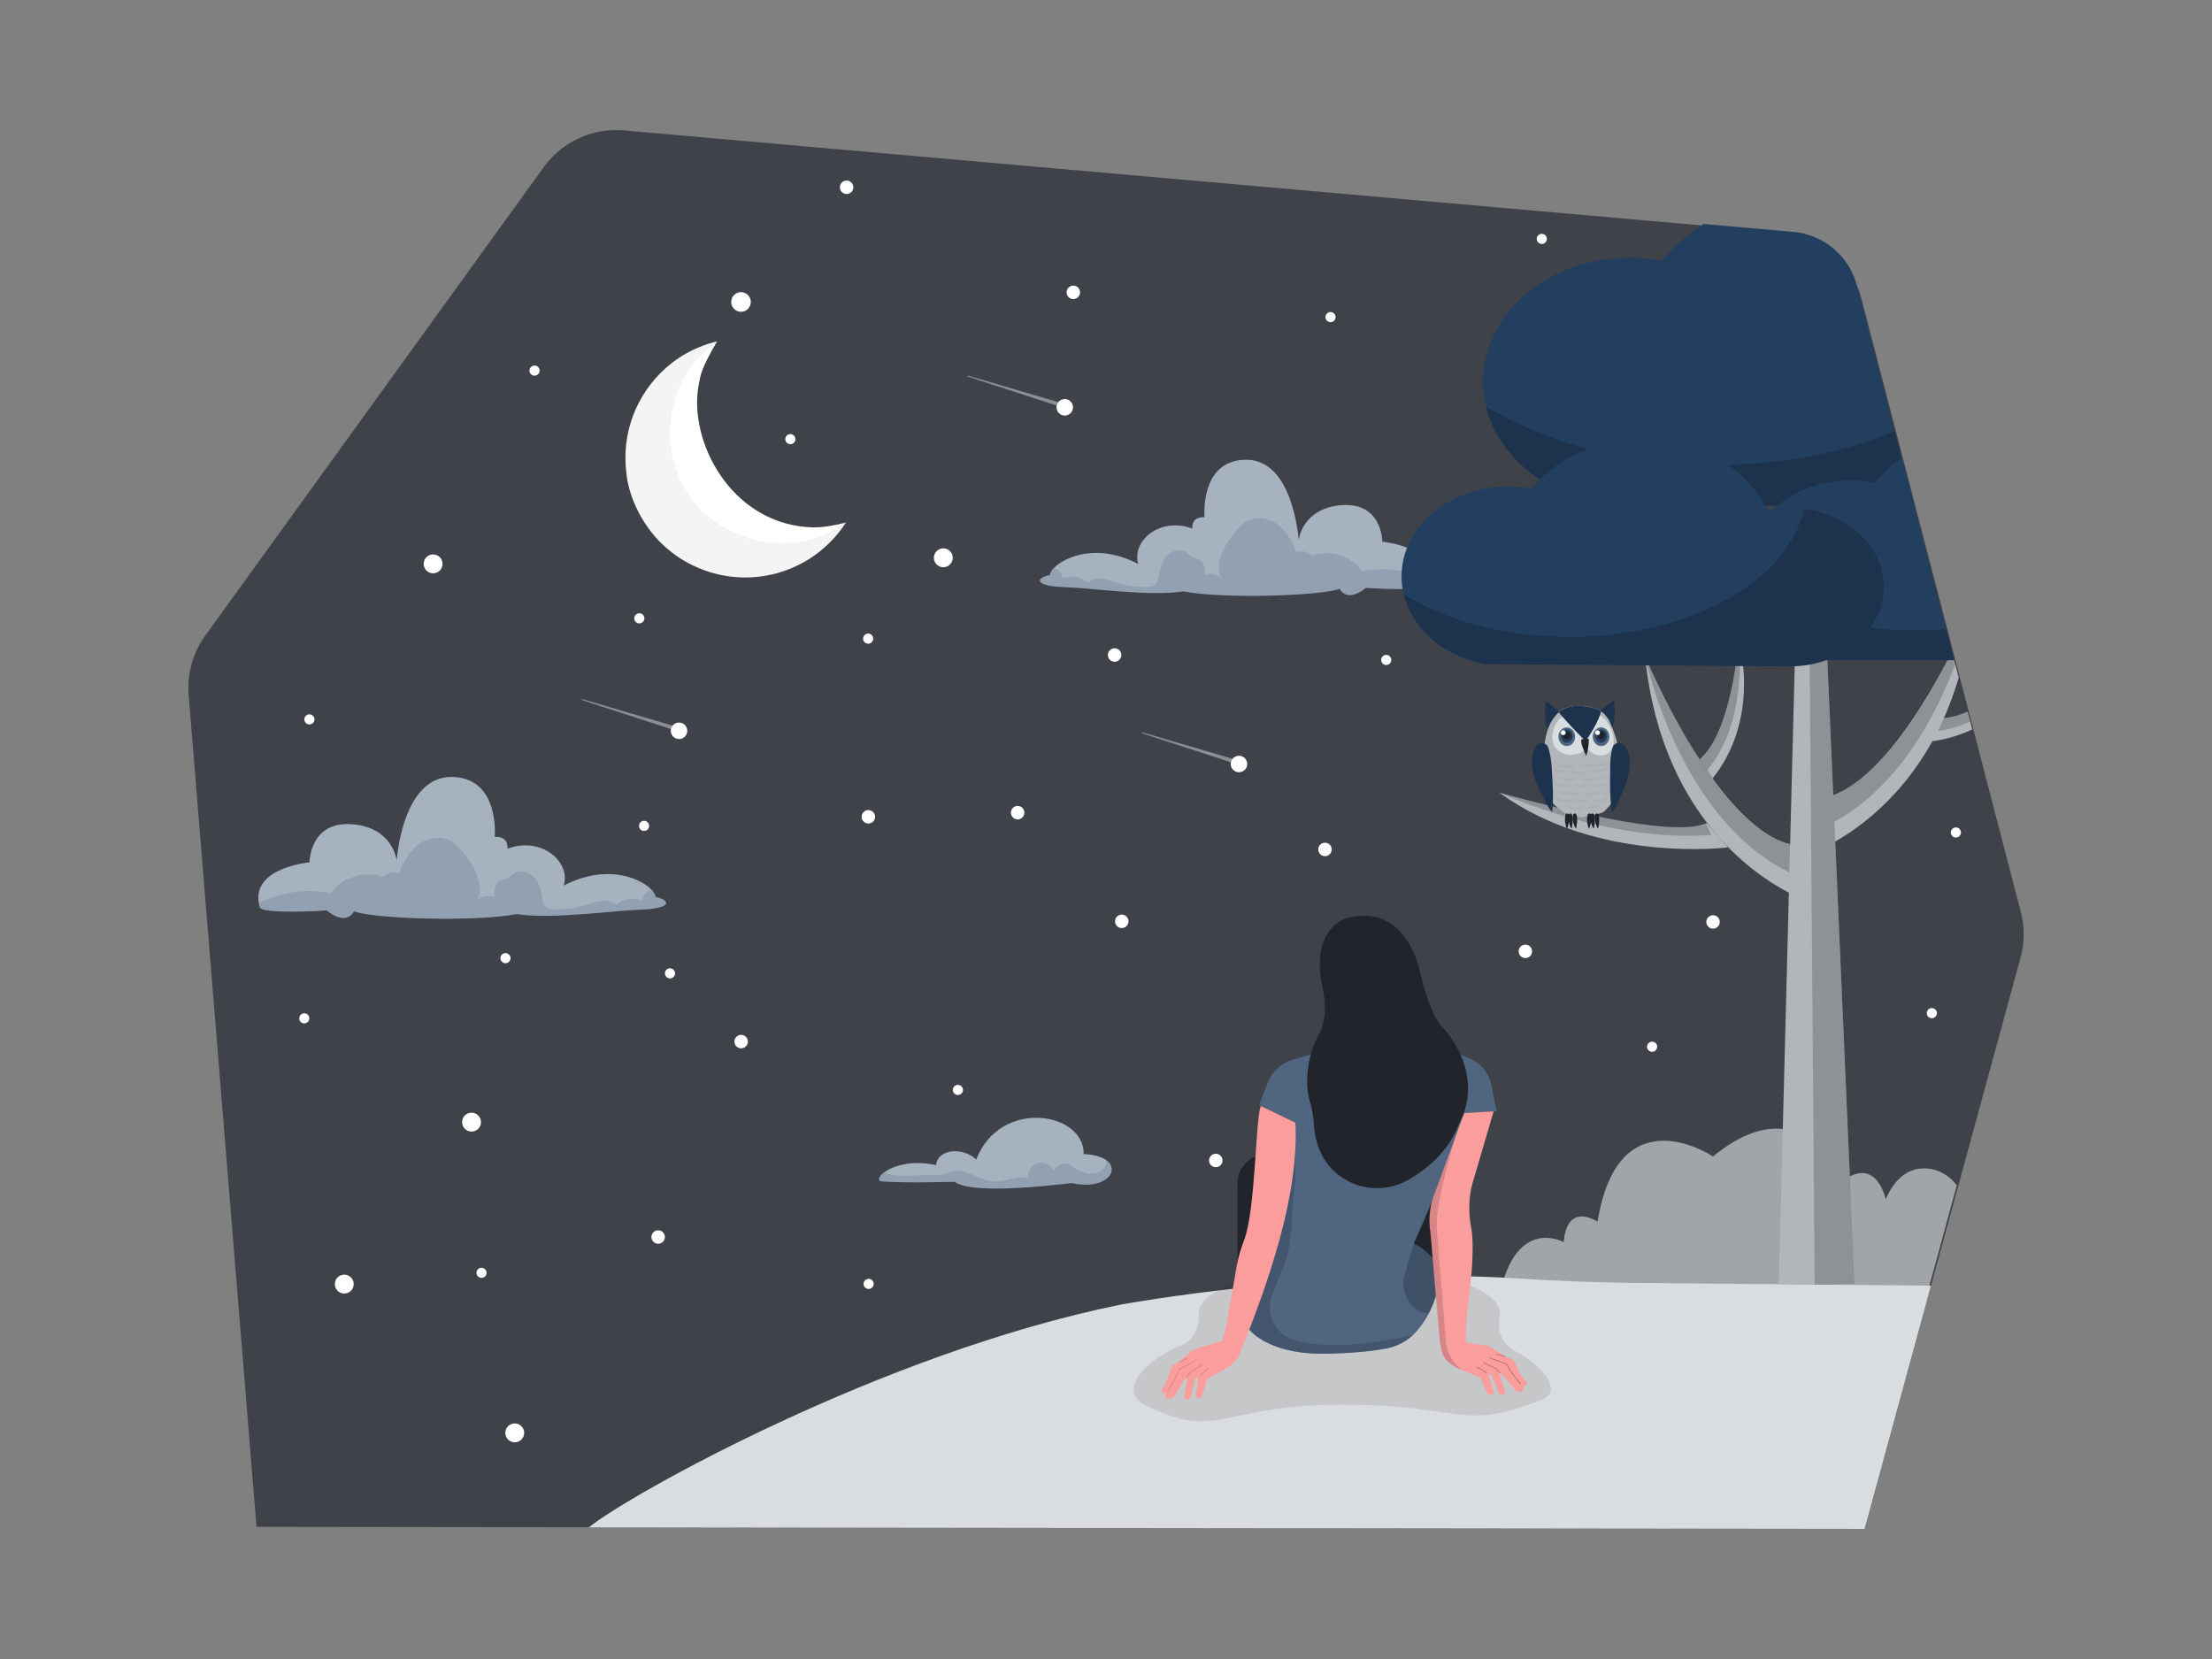 <svg width="1600" height="1200" viewBox="0 0 1600 1200" fill="none" xmlns="http://www.w3.org/2000/svg">
<rect x="0" y="0" width="1600" height="1200" fill="#808080" stroke="none"/>
<svg class="gridItem__media" version="1.1" id="Layer_1" xmlns="http://www.w3.org/2000/svg" xmlns:xlink="http://www.w3.org/1999/xlink" x="0px" y="0px" width="1600" height="1200" viewBox="0 0 1600 1200" style="enable-background:new 0 0 1600 1200;" xml:space="preserve" fill="none">      
<path d="M185.55 1104.41L136.47 502.8C135.219 487.479 139.474 472.214 148.47 459.75L393.37 120.83C399.915 111.769 408.702 104.563 418.869 99.919C429.037 95.276 440.236 93.353 451.37 94.34L1289.71 168.25C1302.98 169.421 1315.56 174.668 1325.73 183.273C1335.9 191.877 1343.16 203.417 1346.51 216.31L1461.69 659.63C1464.52 670.528 1464.45 681.978 1461.48 692.84L1348.77 1105.91L185.55 1104.41Z" fill="#3F4249"/>
<path d="M1403.22 847.56C1403.22 847.56 1377.86 834.85 1364 867.56C1364 867.56 1357.73 836.76 1333.84 853.46C1333.84 853.46 1304.45 782.84 1239.06 836.53C1239.06 836.53 1170.7 790.42 1155.56 883.73C1155.56 883.73 1133.63 868.67 1131.06 898.49C1131.06 898.49 1097.06 879.49 1085 935.49L1395.23 931.29L1415.38 857.42C1412.21 853.171 1408.03 849.782 1403.22 847.56V847.56Z" fill="#B2B6BB"/>
<path opacity="0.1" d="M1403.22 847.56C1403.22 847.56 1377.86 834.85 1364 867.56C1364 867.56 1357.73 836.76 1333.84 853.46C1333.84 853.46 1304.45 782.84 1239.06 836.53C1239.06 836.53 1170.7 790.42 1155.56 883.73C1155.56 883.73 1133.63 868.67 1131.06 898.49C1131.06 898.49 1097.06 879.49 1085 935.49L1395.23 931.29L1415.38 857.42C1412.21 853.171 1408.03 849.782 1403.22 847.56V847.56Z" fill="black"/>
<path d="M781.11 212.58C781.728 209.962 780.107 207.339 777.489 206.721C774.871 206.103 772.248 207.725 771.63 210.342C771.013 212.96 772.634 215.583 775.251 216.201C777.869 216.819 780.492 215.197 781.11 212.58Z" fill="white"/>
<path d="M617.122 136.587C617.74 133.97 616.118 131.347 613.501 130.729C610.883 130.111 608.26 131.732 607.642 134.35C607.024 136.968 608.646 139.591 611.263 140.209C613.881 140.826 616.504 139.205 617.122 136.587Z" fill="white"/>
<path d="M688.969 405.03C689.836 401.358 687.562 397.68 683.891 396.813C680.219 395.947 676.541 398.221 675.674 401.892C674.808 405.563 677.082 409.241 680.753 410.108C684.424 410.974 688.103 408.701 688.969 405.03Z" fill="white"/>
<path d="M378.983 1038.01C379.849 1034.33 377.576 1030.66 373.904 1029.79C370.233 1028.92 366.555 1031.2 365.688 1034.87C364.822 1038.54 367.095 1042.22 370.766 1043.08C374.438 1043.95 378.116 1041.68 378.983 1038.01Z" fill="white"/>
<path d="M255.67 930.375C256.537 926.704 254.263 923.025 250.592 922.159C246.921 921.292 243.242 923.566 242.376 927.237C241.509 930.909 243.783 934.587 247.454 935.454C251.125 936.32 254.804 934.046 255.67 930.375Z" fill="white"/>
<path d="M319.926 409.422C320.793 405.751 318.519 402.072 314.848 401.206C311.176 400.339 307.498 402.613 306.631 406.284C305.765 409.955 308.039 413.634 311.71 414.501C315.381 415.367 319.06 413.093 319.926 409.422Z" fill="white"/>
<path d="M347.733 813.235C348.599 809.563 346.326 805.885 342.654 805.018C338.983 804.152 335.305 806.426 334.438 810.097C333.572 813.768 335.845 817.447 339.517 818.313C343.188 819.18 346.866 816.906 347.733 813.235Z" fill="white"/>
<path d="M223.653 737.438C224.117 735.47 222.898 733.499 220.931 733.035C218.964 732.571 216.993 733.789 216.528 735.756C216.064 737.724 217.282 739.695 219.25 740.159C221.217 740.623 223.188 739.405 223.653 737.438Z" fill="white"/>
<path d="M466.002 448.106C466.466 446.138 465.248 444.167 463.281 443.703C461.313 443.238 459.342 444.457 458.878 446.424C458.414 448.392 459.632 450.363 461.599 450.827C463.567 451.291 465.538 450.073 466.002 448.106Z" fill="white"/>
<path d="M575.254 318.479C575.718 316.511 574.5 314.54 572.533 314.076C570.565 313.612 568.594 314.83 568.13 316.797C567.665 318.765 568.884 320.736 570.851 321.2C572.819 321.664 574.79 320.446 575.254 318.479Z" fill="white"/>
<path d="M390.213 268.914C390.677 266.947 389.459 264.976 387.492 264.511C385.524 264.047 383.553 265.265 383.089 267.233C382.624 269.2 383.843 271.171 385.81 271.636C387.777 272.1 389.749 270.882 390.213 268.914Z" fill="white"/>
<path d="M965.973 230.199C966.437 228.232 965.219 226.261 963.251 225.797C961.284 225.332 959.313 226.551 958.849 228.518C958.384 230.485 959.603 232.456 961.57 232.921C963.537 233.385 965.508 232.167 965.973 230.199Z" fill="white"/>
<path d="M227.369 521.205C227.834 519.238 226.615 517.267 224.648 516.802C222.681 516.338 220.709 517.556 220.245 519.524C219.781 521.491 220.999 523.462 222.966 523.927C224.934 524.391 226.905 523.173 227.369 521.205Z" fill="white"/>
<path d="M488.18 704.897C488.644 702.929 487.426 700.958 485.458 700.494C483.491 700.03 481.52 701.248 481.056 703.215C480.591 705.183 481.81 707.154 483.777 707.618C485.744 708.082 487.716 706.864 488.18 704.897Z" fill="white"/>
<path d="M369.19 693.899C369.654 691.931 368.436 689.96 366.468 689.496C364.501 689.031 362.53 690.25 362.065 692.217C361.601 694.184 362.819 696.156 364.787 696.62C366.754 697.084 368.725 695.866 369.19 693.899Z" fill="white"/>
<path d="M1118.79 173.643C1119.26 171.675 1118.04 169.704 1116.07 169.24C1114.1 168.776 1112.13 169.994 1111.67 171.961C1111.2 173.929 1112.42 175.9 1114.39 176.364C1116.36 176.829 1118.33 175.61 1118.79 173.643Z" fill="white"/>
<path d="M1400.92 733.67C1401.39 731.703 1400.17 729.732 1398.2 729.267C1396.23 728.803 1394.26 730.021 1393.8 731.989C1393.33 733.956 1394.55 735.927 1396.52 736.392C1398.49 736.856 1400.46 735.637 1400.92 733.67Z" fill="white"/>
<path d="M1418.31 603.006C1418.78 601.039 1417.56 599.068 1415.59 598.603C1413.63 598.139 1411.65 599.357 1411.19 601.325C1410.73 603.292 1411.94 605.263 1413.91 605.727C1415.88 606.192 1417.85 604.973 1418.31 603.006Z" fill="white"/>
<path d="M542.895 220.053C543.795 216.237 541.432 212.413 537.615 211.512C533.799 210.611 529.975 212.975 529.074 216.791C528.174 220.607 530.537 224.431 534.354 225.332C538.17 226.233 541.994 223.869 542.895 220.053Z" fill="white"/>
<path d="M1006.27 478.196C1006.73 476.228 1005.51 474.257 1003.55 473.793C1001.58 473.328 999.608 474.547 999.143 476.514C998.679 478.481 999.898 480.453 1001.86 480.917C1003.83 481.381 1005.8 480.163 1006.27 478.196Z" fill="white"/>
<path d="M1198.58 757.967C1199.05 756 1197.83 754.029 1195.86 753.564C1193.89 753.1 1191.92 754.318 1191.46 756.285C1190.99 758.253 1192.21 760.224 1194.18 760.688C1196.15 761.153 1198.12 759.934 1198.58 757.967Z" fill="white"/>
<path d="M631.512 462.795C631.976 460.828 630.758 458.857 628.79 458.392C626.823 457.928 624.852 459.146 624.388 461.114C623.923 463.081 625.142 465.052 627.109 465.517C629.076 465.981 631.048 464.762 631.512 462.795Z" fill="white"/>
<path d="M631.858 929.52C632.322 927.552 631.103 925.581 629.136 925.117C627.169 924.653 625.198 925.871 624.733 927.838C624.269 929.806 625.487 931.777 627.455 932.241C629.422 932.705 631.393 931.487 631.858 929.52Z" fill="white"/>
<path d="M351.863 921.514C352.328 919.547 351.109 917.575 349.142 917.111C347.175 916.647 345.204 917.865 344.739 919.832C344.275 921.8 345.493 923.771 347.461 924.235C349.428 924.7 351.399 923.481 351.863 921.514Z" fill="white"/>
<path d="M696.43 789.215C696.894 787.248 695.676 785.276 693.708 784.812C691.741 784.348 689.77 785.566 689.306 787.534C688.841 789.501 690.06 791.472 692.027 791.936C693.994 792.401 695.966 791.182 696.43 789.215Z" fill="white"/>
<path d="M469.434 598.221C469.898 596.254 468.68 594.282 466.712 593.818C464.745 593.354 462.774 594.572 462.309 596.539C461.845 598.507 463.064 600.478 465.031 600.942C466.998 601.407 468.969 600.188 469.434 598.221Z" fill="white"/>
<path d="M810.962 474.912C811.579 472.294 809.958 469.671 807.34 469.053C804.723 468.435 802.1 470.057 801.482 472.674C800.864 475.292 802.485 477.915 805.103 478.533C807.721 479.151 810.344 477.529 810.962 474.912Z" fill="white"/>
<path d="M1243.84 667.978C1244.46 665.36 1242.84 662.737 1240.22 662.12C1237.6 661.502 1234.98 663.123 1234.36 665.741C1233.74 668.358 1235.36 670.981 1237.98 671.599C1240.6 672.217 1243.22 670.596 1243.84 667.978Z" fill="white"/>
<path d="M1108.08 689.242C1108.7 686.624 1107.08 684.001 1104.46 683.383C1101.85 682.765 1099.22 684.387 1098.61 687.004C1097.99 689.622 1099.61 692.245 1102.23 692.863C1104.84 693.481 1107.47 691.859 1108.08 689.242Z" fill="white"/>
<path d="M740.831 588.951C741.448 586.333 739.827 583.71 737.21 583.092C734.592 582.474 731.969 584.096 731.351 586.713C730.733 589.331 732.354 591.954 734.972 592.572C737.59 593.19 740.213 591.568 740.831 588.951Z" fill="white"/>
<path d="M632.833 591.953C633.45 589.335 631.829 586.712 629.212 586.094C626.594 585.476 623.971 587.098 623.353 589.715C622.735 592.333 624.356 594.956 626.974 595.574C629.592 596.192 632.215 594.57 632.833 591.953Z" fill="white"/>
<path d="M480.799 895.896C481.417 893.278 479.796 890.655 477.178 890.038C474.561 889.42 471.938 891.041 471.32 893.659C470.702 896.276 472.323 898.899 474.941 899.517C477.559 900.135 480.182 898.514 480.799 895.896Z" fill="white"/>
<path d="M540.829 754.531C541.447 751.913 539.825 749.29 537.208 748.672C534.59 748.055 531.967 749.676 531.349 752.293C530.731 754.911 532.353 757.534 534.97 758.152C537.588 758.77 540.211 757.149 540.829 754.531Z" fill="white"/>
<path d="M816.153 667.539C816.771 664.921 815.15 662.298 812.532 661.68C809.914 661.062 807.291 662.684 806.673 665.301C806.056 667.919 807.677 670.542 810.294 671.16C812.912 671.778 815.535 670.156 816.153 667.539Z" fill="white"/>
<path d="M963.151 615.535C963.769 612.917 962.148 610.294 959.53 609.676C956.912 609.058 954.289 610.68 953.671 613.297C953.054 615.915 954.675 618.538 957.293 619.156C959.91 619.774 962.533 618.152 963.151 615.535Z" fill="white"/>
<path d="M884.157 840.527C884.775 837.909 883.153 835.286 880.536 834.668C877.918 834.051 875.295 835.672 874.677 838.29C874.059 840.907 875.681 843.53 878.298 844.148C880.916 844.766 883.539 843.145 884.157 840.527Z" fill="white"/>
<g opacity="0.7">
<path opacity="0.7" d="M770.569 295.391L699.889 272.361L700.109 271.641L771.429 292.611L770.569 295.391Z" fill="#DADDDF"/>
</g>
<path d="M776.019 295.796C776.674 292.57 774.591 289.424 771.365 288.768C768.14 288.112 764.993 290.196 764.338 293.421C763.682 296.647 765.765 299.793 768.991 300.449C772.217 301.105 775.363 299.021 776.019 295.796Z" fill="white"/>
<g opacity="0.7">
<path opacity="0.7" d="M491.569 529.391L420.889 506.361L421.109 505.641L492.429 526.611L491.569 529.391Z" fill="#DADDDF"/>
</g>
<path d="M497.013 529.796C497.669 526.57 495.585 523.424 492.359 522.768C489.134 522.112 485.987 524.196 485.332 527.421C484.676 530.647 486.759 533.793 489.985 534.449C493.211 535.105 496.357 533.021 497.013 529.796Z" fill="white"/>
<g opacity="0.7">
<path opacity="0.7" d="M896.569 553.391L825.889 530.361L826.109 529.641L897.429 550.611L896.569 553.391Z" fill="#DADDDF"/>
</g>
<path d="M902.027 553.803C902.682 550.578 900.599 547.431 897.373 546.776C894.147 546.12 891.001 548.203 890.345 551.429C889.69 554.655 891.773 557.801 894.999 558.457C898.224 559.112 901.371 557.029 902.027 553.803Z" fill="white"/>
<path d="M1178.91 927.929C1152.15 927.509 1125.4 926.549 1098.69 924.789C962.841 915.789 810.571 943.669 810.571 943.669C637.571 978.789 454.121 1081.76 425.891 1104.82L1348.66 1105.91H1348.75L1396.75 929.969L1178.91 927.929Z" fill="#DADDDF"/>
<path opacity="0.1" d="M1095.52 977C1086.68 972.39 1082.52 962.37 1084.73 952.65C1084.91 951.845 1085 951.024 1085 950.2C1085 931.33 1036.2 916.02 976.001 916.02C915.801 916.02 867.001 931.33 867.001 950.2C867.001 950.5 867.001 950.79 867.001 951.08C867.771 960.62 862.841 969.73 854.001 973.37C825.341 985.12 809.501 1006.6 828.001 1016.02C881.001 1043.02 882.081 1016.02 971.001 1016.02C1059.92 1016.02 1056 1036.02 1116 1012.02C1129.53 1006.59 1117.66 988.54 1095.52 977Z" fill="black"/>
<path d="M895.061 920.859V856.109C895.066 850.611 897.194 845.327 901.001 841.359C902.992 839.279 905.384 837.624 908.033 836.494C910.681 835.363 913.531 834.78 916.411 834.779H917.301L1044.71 849.589L1037.25 910.859L895.061 920.859Z" fill="#21252B"/>
<path d="M950.6 762L934.55 766.72C930.723 767.846 927.2 769.823 924.245 772.501C921.289 775.18 918.976 778.492 917.48 782.19L910.61 799.19L935.05 810.86L903 961C903 961 915.61 979.17 956.15 979.17C956.15 979.17 981.32 979.38 1002.49 975.47C1010.8 973.969 1018.4 969.782 1024.1 963.55C1029.79 957.3 1036.1 947.64 1039.73 933.35L1037 910.58C1037 910.58 1028.67 901.7 1022.57 899.48C1022.57 899.48 1044.05 852 1059.05 805L1082.65 803.84L1078.65 784.4C1077.67 779.874 1075.51 775.685 1072.41 772.251C1069.3 768.817 1065.35 766.258 1060.94 764.83L1041.94 756.75L950.6 762Z" class="change-color-in-svg" fill="#4D61FC" style="fill: rgb(35, 63, 96);"/>
<path opacity="0.2" d="M950.6 762L934.55 766.72C930.723 767.846 927.2 769.823 924.245 772.501C921.289 775.18 918.976 778.492 917.48 782.19L910.61 799.19L935.05 810.86L903 961C903 961 915.61 979.17 956.15 979.17C956.15 979.17 981.32 979.38 1002.49 975.47C1010.8 973.969 1018.4 969.782 1024.1 963.55C1029.79 957.3 1036.1 947.64 1039.73 933.35L1037 910.58C1037 910.58 1028.67 901.7 1022.57 899.48C1022.57 899.48 1040.05 863 1059.05 805L1082.65 803.84L1078.65 784.4C1077.67 779.874 1075.51 775.685 1072.41 772.251C1069.3 768.817 1065.35 766.258 1060.94 764.83L1041.94 756.75L950.6 762Z" fill="white"/>
<path opacity="0.15" d="M1022.13 965.55C977.92 975.67 951.41 973.97 935.67 969.16C932.438 968.148 929.45 966.481 926.893 964.261C924.335 962.041 922.264 959.317 920.808 956.26C919.352 953.202 918.543 949.877 918.431 946.492C918.32 943.108 918.908 939.737 920.16 936.59L924.81 924.78C925.72 922.48 926.74 920.22 927.74 917.95C933.62 904.71 934.5 884.5 934.5 884.5C934.5 871.5 937 852 937 852V811L934.9 811.57L903 961C903 961 915.61 979.17 956.15 979.17C956.15 979.17 981.32 979.38 1002.49 975.47C1009.86 974.129 1016.68 970.683 1022.13 965.55V965.55Z" fill="black"/>
<path opacity="0.2" d="M1022.52 899.48L1015.86 922.55C1014.5 927.207 1014.77 932.189 1016.63 936.67C1019.2 942.78 1024.22 950 1033.57 949.8C1033.57 949.8 1039.18 938.91 1039.73 933.35L1037 910.581C1037 910.581 1029.74 902.25 1022.52 899.48Z" fill="black"/>
<path d="M937 812L912 800C908.07 808.77 908.26 875.78 899.85 897.13C894.37 912.13 895.4 911.81 887.78 954.68C886.48 962.01 884.78 966.93 884 970.19H883.17L865.36 975.56C863.944 975.985 862.633 976.7 861.51 977.66L851.85 985.88L849.32 987C848.688 987.286 848.13 987.713 847.689 988.249C847.249 988.785 846.938 989.415 846.78 990.09C845.514 995.528 843.286 1000.7 840.2 1005.35C840.1 1005.49 840.035 1005.66 840.009 1005.83C839.983 1006.01 839.997 1006.18 840.05 1006.35C840.31 1007.17 841.13 1008.52 843.65 1007.94L842.96 1009.13C842.823 1009.37 842.76 1009.64 842.778 1009.91C842.795 1010.18 842.894 1010.44 843.06 1010.66C843.8 1011.66 845.47 1012.86 848.6 1010.66C848.6 1010.66 855.72 1000.05 857.32 996.96L859.07 996.26L856.53 1009.79C856.467 1010.21 856.529 1010.65 856.71 1011.04C856.89 1011.43 857.181 1011.75 857.545 1011.98C857.91 1012.21 858.333 1012.32 858.762 1012.31C859.191 1012.3 859.607 1012.16 859.96 1011.92C860.752 1011.38 861.313 1010.56 861.53 1009.62L864.53 997.12L866.84 995.78L864.84 1009.23C864.783 1009.6 864.837 1009.98 864.995 1010.32C865.153 1010.66 865.407 1010.95 865.726 1011.15C866.046 1011.35 866.416 1011.45 866.792 1011.44C867.168 1011.43 867.532 1011.31 867.84 1011.09C868.892 1010.37 869.662 1009.31 870.02 1008.09L872.91 997.83L884.45 991.13C884.45 991.13 896.15 985.81 897.91 976.13H898C917 928.5 939.73 865.21 937 812Z" fill="#FC9D9D"/>
<path opacity="0.15" d="M857.32 996.87L859.49 994.65L859.07 996.17L857.32 996.87Z" fill="black"/>
<path opacity="0.15" d="M859.59 994.94C859.843 994.043 860.33 993.229 861 992.58C863 991.37 865.71 989.71 869.28 987.16" stroke="black" stroke-width="0.6" stroke-miterlimit="10" stroke-linecap="round"/>
<path opacity="0.15" d="M868 995C869.932 993.098 872.027 991.368 874.26 989.83" stroke="black" stroke-width="0.6" stroke-miterlimit="10" stroke-linecap="round"/>
<path opacity="0.15" d="M844.73 1006C844.73 1006 850.73 996.589 852.44 991.579C852.674 990.898 853.156 990.33 853.79 989.989L864.331 984.449" stroke="black" stroke-width="0.6" stroke-miterlimit="10" stroke-linecap="round"/>
<path opacity="0.15" d="M858.82 982.43L853.01 985.18" stroke="black" stroke-width="0.6" stroke-miterlimit="10" stroke-linecap="round"/>
<path d="M1104.17 999.629C1100.5 995.425 1097.6 990.6 1095.62 985.379C1095.38 984.73 1094.98 984.147 1094.48 983.675C1093.97 983.203 1093.36 982.856 1092.69 982.659L1090.03 981.869L1079.37 974.999C1078.13 974.198 1076.73 973.663 1075.27 973.429L1060.27 971.019C1060.19 960.619 1060.89 950.228 1062.34 939.929C1066.52 908.269 1065.23 893.409 1064.06 887.299C1063.28 883.315 1062.87 879.269 1062.82 875.209C1062.82 874.399 1062.82 873.619 1062.82 872.859C1062.83 866.145 1063.88 859.473 1065.93 853.079L1080.39 803.859L1059.13 805.059L1036 867.999C1033.97 875.36 1033.48 883.062 1034.57 890.619C1034.78 892.409 1034.95 894.199 1035.1 895.989L1041.31 968.539C1041.45 970.851 1041.83 973.14 1042.46 975.369C1043.59 986.849 1058.39 991.369 1058.39 991.369L1070.73 996.469L1074.96 1006.26C1075.47 1007.43 1076.38 1008.39 1077.52 1008.97C1077.9 1009.16 1078.33 1009.22 1078.75 1009.14C1079.17 1009.06 1079.55 1008.84 1079.83 1008.52C1080.03 1008.28 1080.18 1007.99 1080.25 1007.68C1080.31 1007.37 1080.31 1007.05 1080.23 1006.74L1076.51 993.659L1078.98 994.659L1083.59 1006.66C1083.93 1007.56 1084.6 1008.3 1085.46 1008.73C1085.84 1008.92 1086.27 1009 1086.7 1008.95C1087.12 1008.91 1087.53 1008.74 1087.86 1008.46C1088.19 1008.19 1088.43 1007.83 1088.56 1007.42C1088.68 1007.01 1088.69 1006.57 1088.57 1006.16L1084.25 993.089L1086.08 993.549C1088.08 996.399 1096.54 1005.97 1096.54 1005.97C1099.94 1007.77 1101.43 1006.35 1102.04 1005.28C1102.18 1005.04 1102.24 1004.77 1102.22 1004.49C1102.2 1004.22 1102.1 1003.96 1101.93 1003.74L1101.09 1002.65C1103.67 1002.89 1104.3 1001.45 1104.45 1000.65C1104.49 1000.47 1104.49 1000.28 1104.44 1000.1C1104.39 999.926 1104.3 999.763 1104.17 999.629Z" fill="#FC9D9D"/>
<path opacity="0.15" d="M1086.08 993.519L1083.63 991.609L1084.25 993.059L1086.08 993.519Z" fill="black"/>
<path opacity="0.15" d="M1083.57 991.91C1083.2 991.053 1082.61 990.308 1081.86 989.75C1079.69 988.83 1076.86 987.54 1072.94 985.49" stroke="black" stroke-width="0.6" stroke-miterlimit="10" stroke-linecap="round"/>
<path opacity="0.15" d="M1075.28 993.099C1073.11 991.475 1070.81 990.04 1068.39 988.809" stroke="black" stroke-width="0.6" stroke-miterlimit="10" stroke-linecap="round"/>
<path opacity="0.15" d="M1099.77 1000.92C1099.77 1000.92 1092.61 992.39 1090.21 987.66C1089.89 987.016 1089.34 986.516 1088.67 986.26L1077.49 982.17" stroke="black" stroke-width="0.6" stroke-miterlimit="10" stroke-linecap="round"/>
<path opacity="0.15" d="M1082.67 979.41L1088.8 981.36" stroke="black" stroke-width="0.6" stroke-miterlimit="10" stroke-linecap="round"/>
<path opacity="0.15" d="M1086.08 993.519L1083.63 991.609L1084.25 993.059L1086.08 993.519Z" fill="black"/>
<path opacity="0.15" d="M1083.57 991.91C1083.2 991.053 1082.61 990.308 1081.86 989.75C1079.69 988.83 1076.86 987.54 1072.94 985.49" stroke="black" stroke-width="0.6" stroke-miterlimit="10" stroke-linecap="round"/>
<path opacity="0.15" d="M1075.28 993.099C1073.11 991.475 1070.81 990.04 1068.39 988.809" stroke="black" stroke-width="0.6" stroke-miterlimit="10" stroke-linecap="round"/>
<path opacity="0.15" d="M1099.77 1000.92C1099.77 1000.92 1092.61 992.39 1090.21 987.66C1089.89 987.016 1089.34 986.516 1088.67 986.26L1077.49 982.17" stroke="black" stroke-width="0.6" stroke-miterlimit="10" stroke-linecap="round"/>
<path opacity="0.15" d="M1082.67 979.41L1088.8 981.36" stroke="black" stroke-width="0.6" stroke-miterlimit="10" stroke-linecap="round"/>
<path opacity="0.15" d="M1056 989.999C1051.54 986.309 1046.45 977.769 1046 971.999L1039.33 889.939C1037.8 874.639 1047.11 841.109 1053.33 820.939L1036 867.999C1033.97 875.36 1033.48 883.062 1034.57 890.619C1034.78 892.409 1034.95 894.199 1035.1 895.989L1041.31 968.539C1041.45 970.851 1041.83 973.14 1042.46 975.369C1043.32 984.079 1052.04 988.749 1056.2 990.499L1056 989.999Z" fill="black"/>
<path d="M974.459 664C973.589 664.291 972.741 664.642 971.919 665.05C967.129 666.94 948.489 676.9 956.799 715.53C956.799 715.53 961.699 734.24 953.999 748.19C950.66 754.145 948.297 760.597 946.999 767.3C945.399 775.93 944.459 786.98 947.319 796.12C949.05 801.823 950.078 807.717 950.379 813.67C950.969 823.47 954.199 838.19 967.009 848.96C974.202 854.928 983.059 858.537 992.375 859.295C1001.69 860.054 1011.01 857.926 1019.08 853.2C1031.78 845.84 1047.42 833.34 1054.92 813.93C1055.45 812.566 1056.05 811.231 1056.72 809.93C1060.05 803.43 1069.72 779.27 1048.81 749.6C1047.07 747.184 1045.16 744.898 1043.09 742.76C1040.56 740.11 1035.09 732.48 1029.5 712.23C1028.64 709.14 1027.87 706.03 1027.16 702.9C1024.91 693.21 1014 654 974.459 664Z" fill="#21252B"/>
<path d="M1035.07 420.269C1034.93 421.028 1034.76 421.779 1034.54 422.519C1035.09 428.389 987.88 425.239 987.88 425.239C987.88 425.239 975.26 436.589 968.95 425.869C956.34 430.869 885.71 433.439 856.07 427.769C830.85 431.549 789.22 425.239 769.07 424.609C748.92 423.979 748.25 418.299 759.61 415.789C759.48 414.489 760.52 412.579 762.61 410.539C770.61 402.619 793.77 392.619 823.33 407.919C818.33 391.239 839.1 373.529 862.43 382.359C861.8 372.889 871.26 374.159 871.26 374.159C871.26 374.159 867.47 332.539 901.53 332.539C935.59 332.539 939.36 390.539 939.36 390.539C939.36 390.539 941.89 367.249 970.9 365.359C999.91 363.469 999.9 391.849 999.9 391.849C999.9 391.849 1039.72 395.379 1035.07 420.269Z" class="change-color-in-svg" fill="#4D61FC" style="fill: rgb(35, 63, 96);"/>
<path opacity="0.6" d="M1035.07 420.269C1034.93 421.028 1034.76 421.779 1034.54 422.519C1035.09 428.389 987.88 425.239 987.88 425.239C987.88 425.239 975.26 436.589 968.95 425.869C956.34 430.869 885.71 433.439 856.07 427.769C830.85 431.549 789.22 425.239 769.07 424.609C748.92 423.979 748.25 418.299 759.61 415.789C759.48 414.489 760.52 412.579 762.61 410.539C770.61 402.619 793.77 392.619 823.33 407.919C818.33 391.239 839.1 373.529 862.43 382.359C861.8 372.889 871.26 374.159 871.26 374.159C871.26 374.159 867.47 332.539 901.53 332.539C935.59 332.539 939.36 390.539 939.36 390.539C939.36 390.539 941.89 367.249 970.9 365.359C999.91 363.469 999.9 391.849 999.9 391.849C999.9 391.849 1039.72 395.379 1035.07 420.269Z" fill="white"/>
<path opacity="0.15" d="M1035.07 420.27C1034.93 421.028 1034.76 421.779 1034.54 422.52C1035.09 428.39 987.88 425.24 987.88 425.24C987.88 425.24 975.26 436.59 968.95 425.87C956.34 430.87 885.71 433.44 856.07 427.77C830.85 431.55 789.22 425.24 769.07 424.61C748.92 423.98 748.25 418.3 759.61 415.79C759.48 414.49 760.52 412.58 762.61 410.54C765.83 411.81 768.46 414.68 768.61 418.17C771.695 417.025 775.032 416.734 778.269 417.328C781.505 417.921 784.522 419.376 787 421.54C792.06 416.1 800.91 419.17 808 421.43C815.05 423.683 822.433 424.717 829.83 424.49C831.462 424.547 833.082 424.203 834.55 423.49C837.77 421.64 838.19 417.28 838.8 413.6C839.56 409.05 841.31 404.47 844.73 401.36C848.15 398.25 853.49 396.98 857.54 399.2C859.54 400.3 861.09 402.12 863.16 403.05C864.64 403.72 866.33 403.9 867.74 404.71C871.33 406.78 871.6 411.77 871.44 415.91C873.392 415.217 875.484 415.015 877.532 415.324C879.58 415.633 881.52 416.442 883.18 417.68C878.73 407.21 885.07 395.4 892.04 386.4C895.18 382.4 898.68 378.3 903.39 376.24C910.53 373.1 919.21 375.35 925.26 380.24C931.31 385.13 935.09 392.34 937.77 399.67C939.586 398.829 941.621 398.586 943.584 398.976C945.546 399.366 947.334 400.369 948.69 401.84C961.61 397.27 977.27 402.08 985.4 413.11C1002.29 409.832 1019.79 412.355 1035.07 420.27V420.27Z" class="change-color-in-svg" fill="#4D61FC" style="fill: rgb(35, 63, 96);"/>
<path d="M1399.22 519.001L1385.13 536.761C1385.13 536.761 1403.6 538.331 1426.6 527.631L1423.27 514.811C1414.7 518.351 1406.36 520.201 1399.22 519.001Z" fill="#B2B6BB"/>
<path opacity="0.2" d="M1403.56 518.21L1394.9 529.35C1405.35 528.829 1415.6 526.307 1425.1 521.92L1423.29 514.92C1409.44 520.38 1403.56 518.21 1403.56 518.21Z" fill="black"/>
<path d="M1257.7 462.32C1257.7 462.32 1252.81 534.07 1227 551L1228.56 573.61C1228.56 573.61 1274.82 538.07 1257.7 462.32Z" fill="#B2B6BB"/>
<path opacity="0.2" d="M1257.7 462.32C1257.7 462.32 1265.85 526.88 1230.7 561.53L1229.18 549C1229.18 549 1250.62 538.89 1257.7 462.32Z" fill="black"/>
<path d="M1321.48 576.471L1311 616.601C1311 616.601 1387.53 590.211 1416.79 490.091L1411.89 471.211C1393.14 508.301 1358.32 566.751 1321.48 576.471Z" fill="#B2B6BB"/>
<path opacity="0.2" d="M1325.77 574.159L1321.88 596.909C1372.12 572.259 1400.21 518.049 1414.31 480.369L1411.9 471.109C1362.31 569.999 1325.77 574.159 1325.77 574.159Z" fill="black"/>
<path d="M1189.88 474.5C1189.88 474.5 1240.09 596.22 1294.75 610.64L1305.21 650.77C1305.21 650.77 1204.19 616 1189.88 474.5Z" fill="#B2B6BB"/>
<path opacity="0.2" d="M1189.88 474.5C1189.88 474.5 1213.28 591.28 1294.36 631.08L1294.93 610.69C1294.93 610.69 1246.68 603.34 1189.88 474.5Z" fill="black"/>
<path d="M1300.58 388.109L1286.66 928.629L1341.42 928.569L1317.88 387.539L1300.58 388.109Z" fill="#B2B6BB"/>
<path opacity="0.2" d="M1308.28 387.959L1312.6 928.999L1341.42 928.569L1317.88 387.539L1308.28 387.959Z" fill="black"/>
<path d="M1297.11 167.72L1232.29 162C1220.93 169.198 1210.8 178.18 1202.29 188.6C1194.61 187.104 1186.8 186.347 1178.97 186.34C1120.28 186.34 1072.71 226.52 1072.71 276C1072.71 317.87 1106.63 352.89 1152.51 362.83V365.71H1384.51L1343.2 206.71C1340.48 196.249 1334.59 186.886 1326.34 179.906C1318.09 172.925 1307.88 168.668 1297.11 167.72V167.72Z" class="change-color-in-svg" fill="#4D61FC" style="fill: rgb(35, 63, 96);"/>
<path opacity="0.2" d="M1240.42 336.329C1175.89 336.329 1117.42 320.149 1074.9 293.949C1083.01 327.609 1113.36 354.349 1152.5 362.829V365.709H1384.5L1370.5 311.899C1333.27 327.329 1288.54 336.329 1240.42 336.329Z" fill="black"/>
<path d="M1356 349.05C1350.43 347.964 1344.77 347.418 1339.09 347.42C1296.5 347.42 1262.01 376.56 1262.01 412.42C1262.01 442.78 1286.61 468.19 1319.9 475.42V477.51H1413.62L1375.62 331.18C1368.24 336.139 1361.63 342.16 1356 349.05V349.05Z" class="change-color-in-svg" fill="#4D61FC" style="fill: rgb(35, 63, 96);"/>
<path opacity="0.2" d="M1384 456C1337.2 456 1294.81 444.25 1264 425.25C1269.88 449.66 1291.89 469.07 1320.28 475.25V477.33H1413.58L1407.78 455C1399.97 455.627 1392.04 455.96 1384 456Z" fill="black"/>
<path d="M1294.57 367.311C1289.12 367.334 1283.69 367.901 1278.36 369.001C1263.92 338.901 1228.97 317.631 1188.12 317.631C1154.77 317.631 1125.28 331.851 1107.75 353.521C1102.18 352.432 1096.52 351.88 1090.84 351.871C1048.28 351.871 1013.77 381.021 1013.77 416.921C1013.77 447.291 1038.36 472.681 1071.65 479.921V480.391L1294.57 482.001C1332.1 482.001 1362.57 456.361 1362.57 424.681C1362.57 393.001 1332.1 367.311 1294.57 367.311Z" class="change-color-in-svg" fill="#4D61FC" style="fill: rgb(35, 63, 96);"/>
<path opacity="0.2" d="M1304.75 368C1293.9 420.25 1222.26 460.65 1135.42 460.65C1088.61 460.65 1046.23 448.91 1015.42 429.9C1021.29 454.31 1043.3 473.71 1071.69 479.85V480.32L1294.57 482C1332.1 482 1362.57 456.36 1362.57 424.68C1362.53 395.89 1337.45 372.18 1304.75 368Z" fill="black"/>
<path d="M1084.46 573.279C1084.46 573.279 1206.59 608.589 1234.54 595.409L1249.85 612.939C1249.85 612.939 1155.23 624.999 1084.46 573.279Z" fill="#B2B6BB"/>
<path opacity="0.2" d="M1084.46 573.279C1084.46 573.279 1163.28 609.919 1237.77 603.879L1234.04 595.879C1234.04 595.879 1212.6 608.909 1084.46 573.279Z" fill="black"/>
<path d="M187.209 653.36C187.349 654.12 187.539 654.91 187.769 655.71C187.189 661.82 236.359 658.54 236.359 658.54C236.359 658.54 249.499 670.36 256.069 659.2C269.199 664.45 342.759 667.07 373.629 661.2C399.889 665.14 443.239 658.57 464.249 657.91C485.259 657.25 485.929 651.35 474.099 648.73C474.239 647.38 473.099 645.39 471.009 643.26C462.719 635.01 438.559 624.6 407.769 640.53C413.029 623.16 391.349 604.72 367.059 613.91C367.709 604.06 357.859 605.38 357.859 605.38C357.859 605.38 361.809 562 326.339 562C290.869 562 286.939 622.37 286.939 622.37C286.939 622.37 284.309 598.12 254.089 596.15C223.869 594.18 223.889 623.74 223.889 623.74C223.889 623.74 182.379 627.45 187.209 653.36Z" class="change-color-in-svg" fill="#4D61FC" style="fill: rgb(35, 63, 96);"/>
<path opacity="0.6" d="M187.209 653.36C187.349 654.12 187.539 654.91 187.769 655.71C187.189 661.82 236.359 658.54 236.359 658.54C236.359 658.54 249.499 670.36 256.069 659.2C269.199 664.45 342.759 667.07 373.629 661.2C399.889 665.14 443.239 658.57 464.249 657.91C485.259 657.25 485.929 651.35 474.099 648.73C474.239 647.38 473.099 645.39 471.009 643.26C462.719 635.01 438.559 624.6 407.769 640.53C413.029 623.16 391.349 604.72 367.059 613.91C367.709 604.06 357.859 605.38 357.859 605.38C357.859 605.38 361.809 562 326.339 562C290.869 562 286.939 622.37 286.939 622.37C286.939 622.37 284.309 598.12 254.089 596.15C223.869 594.18 223.889 623.74 223.889 623.74C223.889 623.74 182.379 627.45 187.209 653.36Z" fill="white"/>
<path opacity="0.15" d="M187.209 653.36C187.349 654.12 187.539 654.91 187.769 655.71C187.189 661.82 236.359 658.54 236.359 658.54C236.359 658.54 249.499 670.36 256.069 659.2C269.199 664.45 342.759 667.07 373.629 661.2C399.889 665.14 443.239 658.57 464.249 657.91C485.259 657.25 485.929 651.35 474.099 648.73C474.239 647.38 473.099 645.39 471.009 643.26C467.659 644.58 464.919 647.57 464.769 651.21C461.545 650.001 458.054 649.688 454.666 650.304C451.278 650.92 448.121 652.443 445.529 654.71C440.269 649.05 431.059 652.24 423.699 654.6C416.366 656.931 408.69 658 400.999 657.76C399.302 657.832 397.613 657.488 396.079 656.76C392.719 654.83 392.289 650.29 391.659 646.46C390.859 641.72 389.039 636.95 385.479 633.71C381.919 630.47 376.349 629.15 372.139 631.46C370.049 632.6 368.439 634.46 366.279 635.46C364.739 636.15 362.979 636.34 361.509 637.18C357.779 639.34 357.509 644.53 357.659 648.85C355.626 648.128 353.447 647.919 351.314 648.24C349.181 648.561 347.16 649.402 345.429 650.69C350.069 639.78 343.429 627.49 336.209 618.12C332.929 613.9 329.289 609.67 324.389 607.53C316.959 604.26 307.909 606.6 301.609 611.73C295.309 616.86 291.369 624.33 288.609 631.96C286.716 631.087 284.596 630.835 282.552 631.241C280.508 631.647 278.644 632.69 277.229 634.22C263.769 629.46 247.469 634.47 239.009 645.96C221.402 642.515 203.147 645.123 187.209 653.36V653.36Z" class="change-color-in-svg" fill="#4D61FC" style="fill: rgb(35, 63, 96);"/>
<path d="M611.85 378.001C569.85 409.851 512.28 388.401 493.71 351.381C475.64 318.441 482.91 270.171 518.79 246.801C513.79 255.201 507.94 265.951 506.53 272.621C506.304 273.634 506.114 274.614 505.96 275.561C496.78 314.261 524.51 373.311 578.96 380.751C581.809 381.142 584.676 381.376 587.55 381.451C594 381.721 603.48 380.191 611.85 378.001Z" fill="white"/>
<path d="M612 377.78C600.601 395.596 583.075 408.625 562.73 414.408C542.385 420.19 520.626 418.327 501.56 409.17L500.66 408.73C499.647 408.23 498.647 407.72 497.66 407.2L496.71 406.68C495.48 405.99 494.28 405.28 493.09 404.54L492.31 404.04L491.69 403.64L490.82 403.07C489.96 402.5 489.11 401.91 488.29 401.31C488.218 401.251 488.141 401.197 488.06 401.15C487.79 400.96 487.53 400.76 487.28 400.57L486.5 399.99C485.28 399.06 484.1 398.12 482.97 397.14C482.73 396.95 482.48 396.75 482.24 396.52C465.59 382.38 454.85 360.25 453.11 342.52V342.24C451.271 328.149 452.932 313.822 457.944 300.525C462.957 287.228 471.167 275.37 481.85 266L481.95 265.91C487.73 260.802 494.184 256.512 501.13 253.16C506.126 250.764 511.331 248.832 516.68 247.39C517.29 247.22 517.9 247.07 518.51 246.92C471.63 280.11 473.27 351.72 522.87 381.3C523.03 381.41 523.19 381.5 523.36 381.6C524.15 382.08 524.96 382.55 525.8 383.02C556.85 399.08 588.92 394.61 612 377.78Z" fill="#F4F4F4"/>
<path d="M636.399 854.321C636.399 854.321 646.079 855.961 690.559 854.821C702.559 863.821 754.739 858.111 775.299 855.711C799.059 861.161 810.809 846.931 800.299 839.251C797.049 836.871 791.669 835.121 783.859 834.761C784.369 804.181 723.189 794.151 706.139 838.761C697.139 829.761 678.299 830.561 677.059 842.761C659.649 838.821 645.899 843.271 639.609 847.941C636.259 850.421 634.999 852.941 636.399 854.321Z" class="change-color-in-svg" fill="#4D61FC" style="fill: rgb(35, 63, 96);"/>
<path opacity="0.6" d="M636.399 854.321C636.399 854.321 646.079 855.961 690.559 854.821C702.559 863.821 754.739 858.111 775.299 855.711C799.059 861.161 810.809 846.931 800.299 839.251C797.049 836.871 791.669 835.121 783.859 834.761C784.369 804.181 723.189 794.151 706.139 838.761C697.139 829.761 678.299 830.561 677.059 842.761C659.649 838.821 645.899 843.271 639.609 847.941C636.259 850.421 634.999 852.941 636.399 854.321Z" fill="white"/>
<path opacity="0.15" d="M636.4 854.32C636.4 854.32 646.08 855.96 690.56 854.82C702.56 863.82 754.74 858.11 775.3 855.71C799.06 861.16 810.81 846.93 800.3 839.25C800.396 841.107 799.88 842.945 798.83 844.48C796.42 847.89 791.88 849.3 787.73 848.87C783.58 848.44 779.73 846.42 776.29 844.11C774.63 843 772.93 841.78 770.95 841.54C767.43 841.12 764.39 843.87 761.95 846.41C760.919 844.352 759.191 842.728 757.074 841.826C754.957 840.924 752.588 840.803 750.39 841.485C748.192 842.167 746.308 843.608 745.074 845.55C743.839 847.493 743.335 849.81 743.65 852.09C735.14 850.21 726.46 855.24 717.79 854.44C707.89 853.52 698.97 845.13 689.27 847.26C686.81 847.8 684.54 848.99 682.08 849.5C679.637 849.855 677.161 849.936 674.7 849.74C666.78 849.56 658.85 850.82 650.94 850.32C647.054 850.135 643.219 849.353 639.57 848C636.26 850.42 635 852.94 636.4 854.32Z" class="change-color-in-svg" fill="#4D61FC" style="fill: rgb(35, 63, 96);"/>
<path d="M1127.84 515.329C1126.5 513.329 1123.46 511.329 1121.6 509.909C1120.93 509.409 1119.03 507.489 1118.2 507.579C1117.42 512.349 1117.35 517.209 1118 521.999C1118.2 523.529 1119.12 527.799 1120 528.999C1122.47 526.999 1122.81 521.509 1124.4 518.799C1125.06 517.629 1126.19 516.899 1127.84 515.329Z" class="change-color-in-svg" fill="#4D61FC" style="fill: rgb(35, 63, 96);"/>
<path d="M1157.69 514.55C1159.02 512.55 1162.07 510.55 1163.93 509.13C1164.59 508.63 1166.5 506.71 1167.33 506.8C1168.1 511.554 1168.17 516.398 1167.51 521.17C1167.32 522.7 1166.4 526.97 1165.51 528.17C1163.04 526.17 1162.7 520.68 1161.11 517.97C1160.47 516.85 1159.33 516.12 1157.69 514.55Z" class="change-color-in-svg" fill="#4D61FC" style="fill: rgb(35, 63, 96);"/>
<path opacity="0.2" d="M1127.84 515.329C1126.5 513.329 1123.46 511.329 1121.6 509.909C1120.93 509.409 1119.03 507.489 1118.2 507.579C1117.42 512.349 1117.35 517.209 1118 521.999C1118.2 523.529 1119.12 527.799 1120 528.999C1122.47 526.999 1122.81 521.509 1124.4 518.799C1125.06 517.629 1126.19 516.899 1127.84 515.329Z" fill="black"/>
<path opacity="0.2" d="M1157.69 514.55C1159.02 512.55 1162.07 510.55 1163.93 509.13C1164.59 508.63 1166.5 506.71 1167.33 506.8C1168.1 511.554 1168.17 516.398 1167.51 521.17C1167.32 522.7 1166.4 526.97 1165.51 528.17C1163.04 526.17 1162.7 520.68 1161.11 517.97C1160.47 516.85 1159.33 516.12 1157.69 514.55Z" fill="black"/>
<path d="M1160 516.09C1154.08 510.09 1135.12 508.19 1128.12 514.62C1123.59 518.665 1120.38 523.978 1118.91 529.87C1116.47 538.5 1116.28 547.14 1115.8 556.01C1115.41 563.13 1118 575.13 1122.22 579.82C1133.22 592.11 1142.33 592.91 1155.93 588.77C1159.68 587.63 1159.26 587.94 1161.83 585.46C1165.19 582.22 1169.05 575.99 1169.63 571.94C1170.7 564.43 1172.35 552.32 1171.25 544.78C1170.11 537.166 1167.88 529.757 1164.63 522.78C1163.71 520.78 1163.82 520.51 1162.44 518.96C1161.65 518 1158.64 514.11 1160 516.09Z" fill="#B2B6BB"/>
<path d="M1118 538.351C1115.8 536.451 1112.88 537.751 1111.21 539.741C1107.6 544.041 1107.53 552.061 1108.63 557.191C1109.99 563.488 1112.26 569.553 1115.38 575.191C1117.38 578.881 1119.73 584.351 1122.69 587.381C1123.87 576.641 1123.05 566.251 1122.34 555.501C1122.22 551.482 1121.66 547.488 1120.67 543.591C1120.07 541.461 1119.6 539.001 1118 538.351Z" class="change-color-in-svg" fill="#4D61FC" style="fill: rgb(35, 63, 96);"/>
<path d="M1136.52 515.8C1134.31 515.5 1130.52 517.8 1128.98 519.08C1127.3 520.742 1125.91 522.675 1124.87 524.8C1122.77 528.87 1122.31 533.592 1123.59 537.99C1125.53 543.7 1132.59 546.83 1138.11 545.81C1140.64 545.35 1142.76 545.47 1145.46 542.97C1147.21 541.35 1147.35 540.32 1147.35 540.32C1148.08 542.32 1151.63 544.92 1153.68 545.63C1156.88 546.74 1161.83 546.96 1164.32 543.81C1167.62 539.63 1167.18 537.04 1167.15 534.42C1167.15 530.68 1164.47 525.1 1162.28 522.11C1160.17 519.173 1157.11 517.054 1153.62 516.11C1151.04 515.45 1147.69 516.11 1145.11 516.24C1142.11 516.4 1139.5 515.24 1136.52 515.82C1135.03 516.12 1136.92 515.54 1135.65 516.27" fill="#DADDDF"/>
<path d="M1146 510.889C1150.33 511.409 1155 512.489 1158 514.619C1158.05 514.881 1158.01 515.152 1157.89 515.389C1156.74 518.963 1155.22 522.406 1153.35 525.659C1152.13 527.859 1150.92 530.089 1149.52 532.159C1149.05 532.859 1147.87 535.239 1147.15 535.539C1146.43 535.839 1145.57 534.809 1145.01 534.229C1143.32 532.459 1141.65 530.669 1139.9 528.949C1137.27 526.359 1134.76 523.399 1132.23 520.669C1130.96 519.299 1129.74 517.879 1128.52 516.469C1128.13 516.125 1127.82 515.698 1127.62 515.219C1127.62 515.219 1132.72 509.289 1146 510.889Z" class="change-color-in-svg" fill="#4D61FC" style="fill: rgb(35, 63, 96);"/>
<path opacity="0.2" d="M1118 538.351C1115.8 536.451 1112.88 537.751 1111.21 539.741C1107.6 544.041 1107.53 552.061 1108.63 557.191C1109.99 563.488 1112.26 569.553 1115.38 575.191C1117.38 578.881 1119.73 584.351 1122.69 587.381C1123.87 576.641 1123.05 566.251 1122.34 555.501C1122.22 551.482 1121.66 547.488 1120.67 543.591C1120.07 541.461 1119.6 539.001 1118 538.351Z" fill="black"/>
<path opacity="0.2" d="M1146 510.889C1150.33 511.409 1155 512.489 1158 514.619C1158.05 514.881 1158.01 515.152 1157.89 515.389C1156.74 518.963 1155.22 522.406 1153.35 525.659C1152.13 527.859 1150.92 530.089 1149.52 532.159C1149.05 532.859 1147.87 535.239 1147.15 535.539C1146.43 535.839 1145.57 534.809 1145.01 534.229C1143.32 532.459 1141.65 530.669 1139.9 528.949C1137.27 526.359 1134.76 523.399 1132.23 520.669C1130.96 519.299 1129.74 517.879 1128.52 516.469C1128.13 516.125 1127.82 515.698 1127.62 515.219C1127.62 515.219 1132.72 509.289 1146 510.889Z" fill="black"/>
<path d="M1133.31 539.63C1136.62 539.63 1139.31 536.617 1139.31 532.9C1139.31 529.183 1136.62 526.17 1133.31 526.17C1129.99 526.17 1127.31 529.183 1127.31 532.9C1127.31 536.617 1129.99 539.63 1133.31 539.63Z" class="change-color-in-svg" fill="#4D61FC" style="fill: rgb(35, 63, 96);"/>
<path opacity="0.2" d="M1133.31 539.63C1136.62 539.63 1139.31 536.617 1139.31 532.9C1139.31 529.183 1136.62 526.17 1133.31 526.17C1129.99 526.17 1127.31 529.183 1127.31 532.9C1127.31 536.617 1129.99 539.63 1133.31 539.63Z" fill="white"/>
<path d="M1133.31 537.259C1135.68 537.259 1137.61 535.101 1137.61 532.439C1137.61 529.777 1135.68 527.619 1133.31 527.619C1130.93 527.619 1129.01 529.777 1129.01 532.439C1129.01 535.101 1130.93 537.259 1133.31 537.259Z" class="change-color-in-svg" fill="#4D61FC" style="fill: rgb(35, 63, 96);"/>
<path d="M1136.23 532.19C1136.16 532.754 1135.94 533.287 1135.58 533.726C1135.22 534.164 1134.74 534.489 1134.2 534.661C1133.66 534.834 1133.08 534.846 1132.53 534.696C1131.98 534.546 1131.49 534.241 1131.11 533.818C1130.74 533.395 1130.49 532.871 1130.4 532.311C1130.31 531.75 1130.39 531.176 1130.62 530.658C1130.86 530.14 1131.23 529.7 1131.71 529.392C1132.19 529.084 1132.74 528.92 1133.31 528.92C1134.13 528.969 1134.9 529.34 1135.44 529.953C1135.99 530.566 1136.27 531.37 1136.23 532.19V532.19Z" fill="#21252B"/>
<path d="M1132.49 530.161C1132.45 530.496 1132.32 530.813 1132.1 531.074C1131.89 531.334 1131.6 531.527 1131.28 531.629C1130.96 531.731 1130.61 531.738 1130.29 531.649C1129.96 531.559 1129.67 531.378 1129.44 531.126C1129.22 530.874 1129.07 530.563 1129.02 530.229C1128.97 529.896 1129.01 529.554 1129.15 529.246C1129.29 528.938 1129.51 528.676 1129.8 528.493C1130.08 528.309 1130.41 528.211 1130.75 528.211C1131.24 528.242 1131.69 528.464 1132.02 528.829C1132.34 529.194 1132.51 529.672 1132.49 530.161Z" fill="white"/>
<path d="M1143.88 534.729C1145.67 534.729 1147.49 534.419 1149.27 534.529C1149.3 538.762 1148.62 542.969 1147.27 546.979C1147.16 546.24 1146.9 545.53 1146.51 544.889C1146.05 543.889 1145.66 542.949 1145.27 541.889C1144.41 539.329 1143.41 537.499 1143.88 534.729Z" fill="#21252B"/>
<g opacity="0.2">
<path opacity="0.2" d="M1133.56 555.14C1130.74 555.14 1127.74 554.74 1126.1 552.65C1126.05 552.584 1126.01 552.509 1125.98 552.428C1125.96 552.347 1125.95 552.263 1125.96 552.179C1125.97 552.095 1126 552.015 1126.04 551.941C1126.08 551.867 1126.13 551.802 1126.2 551.75C1126.33 551.646 1126.5 551.599 1126.67 551.617C1126.84 551.636 1126.99 551.719 1127.1 551.85C1128.91 554.15 1133.18 553.93 1136.29 553.77C1137.05 553.77 1137.77 553.7 1138.4 553.7C1138.48 553.7 1138.57 553.716 1138.64 553.748C1138.72 553.781 1138.79 553.828 1138.85 553.887C1138.91 553.947 1138.96 554.017 1138.99 554.095C1139.02 554.173 1139.04 554.256 1139.04 554.34C1139.04 554.424 1139.02 554.507 1138.99 554.585C1138.96 554.662 1138.91 554.733 1138.85 554.792C1138.79 554.852 1138.72 554.899 1138.64 554.931C1138.57 554.963 1138.48 554.98 1138.4 554.98C1137.8 554.98 1137.1 554.98 1136.4 555.05C1135.7 555.12 1134.53 555.14 1133.56 555.14Z" fill="black"/>
<path opacity="0.2" d="M1145.58 554.75C1144.87 554.75 1144.15 554.75 1143.43 554.66C1143.34 554.661 1143.25 554.643 1143.17 554.607C1143.09 554.572 1143.02 554.519 1142.96 554.454C1142.9 554.388 1142.85 554.311 1142.82 554.227C1142.79 554.143 1142.78 554.054 1142.79 553.965C1142.8 553.877 1142.82 553.791 1142.87 553.713C1142.91 553.635 1142.97 553.566 1143.04 553.512C1143.11 553.458 1143.19 553.419 1143.28 553.398C1143.36 553.377 1143.45 553.375 1143.54 553.39C1146.43 553.553 1149.34 553.378 1152.19 552.87C1152.36 552.845 1152.53 552.888 1152.67 552.989C1152.8 553.09 1152.89 553.242 1152.92 553.41C1152.95 553.579 1152.9 553.75 1152.8 553.887C1152.7 554.024 1152.55 554.115 1152.38 554.14C1150.13 554.508 1147.86 554.712 1145.58 554.75Z" fill="black"/>
<path opacity="0.2" d="M1157 553.94H1156.59C1156.43 553.92 1156.29 553.844 1156.18 553.725C1156.08 553.606 1156.02 553.453 1156.02 553.295C1156.02 553.136 1156.08 552.983 1156.18 552.865C1156.29 552.746 1156.43 552.669 1156.59 552.65C1160.39 552.766 1164.14 551.787 1167.4 549.83C1167.47 549.784 1167.55 549.753 1167.63 549.738C1167.71 549.724 1167.8 549.726 1167.88 549.744C1167.96 549.763 1168.04 549.798 1168.11 549.847C1168.18 549.896 1168.24 549.958 1168.28 550.03C1168.33 550.101 1168.36 550.18 1168.37 550.263C1168.39 550.346 1168.39 550.432 1168.37 550.514C1168.35 550.597 1168.32 550.676 1168.27 550.745C1168.22 550.815 1168.16 550.874 1168.09 550.92C1164.74 552.929 1160.9 553.975 1157 553.94V553.94Z" fill="black"/>
<path opacity="0.2" d="M1154 558.659C1153.41 558.678 1152.81 558.579 1152.26 558.369C1152.18 558.341 1152.1 558.296 1152.04 558.237C1151.97 558.178 1151.92 558.106 1151.88 558.027C1151.85 557.947 1151.83 557.861 1151.83 557.774C1151.83 557.686 1151.84 557.6 1151.88 557.519C1151.91 557.439 1151.96 557.366 1152.02 557.305C1152.09 557.244 1152.16 557.197 1152.24 557.166C1152.32 557.135 1152.41 557.121 1152.5 557.125C1152.58 557.129 1152.67 557.151 1152.75 557.189C1153.75 557.589 1155.37 557.279 1156.55 557.059L1156.9 556.989L1157.9 556.819C1159.12 556.66 1160.32 556.365 1161.47 555.939C1161.63 555.873 1161.8 555.872 1161.96 555.935C1162.12 555.999 1162.24 556.123 1162.31 556.279C1162.37 556.436 1162.38 556.612 1162.31 556.77C1162.25 556.927 1162.13 557.053 1161.97 557.119C1160.73 557.6 1159.44 557.936 1158.12 558.119L1157.18 558.279L1156.84 558.349C1155.9 558.538 1154.95 558.642 1154 558.659V558.659Z" fill="black"/>
<path opacity="0.2" d="M1141.57 559.829C1140.15 559.836 1138.75 559.634 1137.39 559.229C1137.23 559.179 1137.09 559.066 1137.01 558.915C1136.93 558.764 1136.91 558.587 1136.96 558.424C1137.01 558.261 1137.13 558.125 1137.28 558.045C1137.43 557.965 1137.61 557.949 1137.77 557.999C1139.55 558.514 1141.42 558.667 1143.26 558.449C1143.67 558.428 1144.08 558.428 1144.49 558.449C1145.09 558.503 1145.7 558.445 1146.29 558.279C1146.44 558.207 1146.62 558.2 1146.78 558.258C1146.94 558.316 1147.08 558.435 1147.15 558.589C1147.22 558.743 1147.23 558.919 1147.17 559.079C1147.11 559.238 1146.99 559.368 1146.84 559.439C1146.08 559.703 1145.28 559.805 1144.48 559.739C1144.12 559.713 1143.76 559.713 1143.4 559.739C1142.78 559.789 1142.17 559.829 1141.57 559.829Z" fill="black"/>
<path opacity="0.2" d="M1131 558.839C1128.65 558.916 1126.31 558.507 1124.12 557.639C1124.04 557.605 1123.97 557.556 1123.91 557.495C1123.85 557.433 1123.81 557.361 1123.78 557.282C1123.75 557.203 1123.73 557.119 1123.73 557.035C1123.74 556.95 1123.75 556.867 1123.79 556.789C1123.82 556.712 1123.87 556.642 1123.93 556.583C1123.99 556.525 1124.07 556.479 1124.15 556.448C1124.22 556.417 1124.31 556.403 1124.39 556.404C1124.48 556.406 1124.56 556.425 1124.64 556.459C1126.66 557.258 1128.83 557.633 1131.01 557.559C1131.18 557.559 1131.34 557.626 1131.46 557.746C1131.58 557.867 1131.65 558.029 1131.65 558.199C1131.65 558.37 1131.58 558.533 1131.46 558.652C1131.33 558.772 1131.17 558.839 1131 558.839V558.839Z" fill="black"/>
<path opacity="0.2" d="M1134 564.49C1132.56 564.546 1131.13 564.221 1129.86 563.55C1129.71 563.464 1129.61 563.325 1129.56 563.163C1129.52 563.001 1129.54 562.828 1129.62 562.68C1129.66 562.606 1129.71 562.541 1129.78 562.489C1129.85 562.437 1129.92 562.399 1130 562.376C1130.08 562.354 1130.17 562.348 1130.25 562.359C1130.34 562.37 1130.42 562.397 1130.49 562.44C1132.29 563.44 1134.49 563.24 1136.61 563.04C1137.43 562.96 1138.27 562.88 1139.07 562.88C1139.24 562.88 1139.4 562.947 1139.52 563.067C1139.64 563.187 1139.71 563.35 1139.71 563.52C1139.71 563.689 1139.64 563.852 1139.52 563.972C1139.4 564.092 1139.24 564.16 1139.07 564.16C1138.33 564.16 1137.55 564.24 1136.72 564.32C1135.89 564.4 1134.89 564.49 1134 564.49Z" fill="black"/>
<path opacity="0.2" d="M1146.56 564.579H1145.39C1145.22 564.579 1145.05 564.512 1144.93 564.392C1144.81 564.273 1144.74 564.11 1144.74 563.939C1144.74 563.768 1144.81 563.605 1144.93 563.483C1145.04 563.361 1145.21 563.292 1145.38 563.289H1146.15C1148.4 563.407 1150.65 563.205 1152.84 562.689C1153.04 562.62 1153.24 562.529 1153.42 562.419C1153.66 562.28 1153.91 562.163 1154.17 562.069C1154.33 562.016 1154.51 562.029 1154.66 562.106C1154.81 562.183 1154.93 562.317 1154.98 562.479C1155.03 562.641 1155.02 562.817 1154.94 562.969C1154.86 563.121 1154.73 563.236 1154.57 563.289C1154.38 563.361 1154.2 563.448 1154.03 563.549C1153.77 563.702 1153.49 563.826 1153.2 563.919C1151.03 564.447 1148.79 564.669 1146.56 564.579V564.579Z" fill="black"/>
<path opacity="0.2" d="M1160.14 562.61H1159.69C1159.6 562.607 1159.52 562.586 1159.44 562.549C1159.37 562.513 1159.3 562.461 1159.24 562.398C1159.19 562.334 1159.14 562.26 1159.12 562.18C1159.09 562.1 1159.08 562.015 1159.09 561.93C1159.09 561.846 1159.11 561.764 1159.15 561.688C1159.19 561.612 1159.24 561.545 1159.3 561.489C1159.37 561.433 1159.44 561.391 1159.52 561.363C1159.6 561.336 1159.68 561.325 1159.77 561.33C1161.74 561.324 1163.67 560.796 1165.37 559.8C1165.47 559.742 1165.57 559.675 1165.67 559.6C1165.93 559.404 1166.23 559.256 1166.55 559.16C1166.71 559.116 1166.89 559.14 1167.03 559.225C1167.18 559.311 1167.29 559.451 1167.33 559.615C1167.38 559.78 1167.35 559.955 1167.27 560.102C1167.18 560.249 1167.04 560.357 1166.88 560.4C1166.7 560.459 1166.54 560.551 1166.4 560.67L1165.98 560.93C1164.19 561.936 1162.19 562.511 1160.14 562.61V562.61Z" fill="black"/>
<path opacity="0.2" d="M1156.62 568.83C1155.69 568.83 1154.62 568.83 1153.33 568.76H1152.82C1152.74 568.758 1152.65 568.741 1152.58 568.707C1152.5 568.674 1152.43 568.626 1152.37 568.565C1152.31 568.505 1152.27 568.434 1152.23 568.355C1152.2 568.277 1152.19 568.194 1152.19 568.11C1152.19 567.939 1152.26 567.776 1152.38 567.657C1152.51 567.537 1152.67 567.47 1152.84 567.47H1153.37C1158.92 567.67 1160.47 567.38 1160.9 567.18C1160.92 567.036 1160.98 566.901 1161.08 566.799C1161.19 566.696 1161.32 566.632 1161.46 566.615C1161.61 566.599 1161.75 566.632 1161.88 566.709C1162 566.786 1162.09 566.903 1162.14 567.04C1162.19 567.183 1162.21 567.338 1162.19 567.49C1162.17 567.642 1162.11 567.787 1162.02 567.91C1161.62 568.46 1160.47 568.83 1156.62 568.83Z" fill="black"/>
<path opacity="0.2" d="M1141.93 569.18C1141.24 569.187 1140.54 569.143 1139.86 569.05C1139.77 569.04 1139.69 569.014 1139.62 568.972C1139.54 568.93 1139.48 568.874 1139.43 568.807C1139.38 568.74 1139.34 568.664 1139.32 568.582C1139.29 568.5 1139.29 568.414 1139.3 568.33C1139.33 568.162 1139.42 568.011 1139.55 567.908C1139.69 567.806 1139.86 567.76 1140.03 567.78C1141.33 567.917 1142.64 567.934 1143.94 567.83C1144.8 567.83 1145.7 567.75 1146.58 567.78C1146.66 567.781 1146.75 567.8 1146.83 567.834C1146.9 567.868 1146.97 567.917 1147.03 567.978C1147.09 568.04 1147.14 568.112 1147.17 568.191C1147.2 568.271 1147.21 568.355 1147.21 568.44C1147.2 568.609 1147.13 568.768 1147 568.884C1146.88 569 1146.72 569.063 1146.55 569.06C1145.71 569.06 1144.84 569.06 1144 569.11C1143.32 569.15 1142.63 569.18 1141.93 569.18Z" fill="black"/>
<path opacity="0.2" d="M1131.66 568.85C1129.4 568.953 1127.13 568.696 1124.95 568.09C1124.79 568.039 1124.65 567.925 1124.58 567.774C1124.5 567.623 1124.48 567.447 1124.53 567.285C1124.59 567.123 1124.7 566.989 1124.85 566.911C1125 566.833 1125.18 566.819 1125.34 566.87C1127.62 567.469 1129.98 567.705 1132.34 567.57H1132.98C1133.06 567.57 1133.15 567.587 1133.22 567.619C1133.3 567.651 1133.37 567.698 1133.43 567.758C1133.49 567.817 1133.54 567.888 1133.57 567.965C1133.6 568.043 1133.62 568.126 1133.62 568.21C1133.62 568.294 1133.6 568.378 1133.57 568.455C1133.54 568.533 1133.49 568.603 1133.43 568.663C1133.37 568.722 1133.3 568.769 1133.22 568.802C1133.15 568.834 1133.06 568.85 1132.98 568.85H1131.69H1131.66Z" fill="black"/>
<path opacity="0.2" d="M1142.86 574.691C1140.97 574.691 1139.06 574.641 1137.21 574.601C1135.03 574.54 1132.86 574.367 1130.7 574.081L1130.19 574.031C1129.61 574.022 1129.04 573.907 1128.5 573.691C1128.35 573.618 1128.23 573.487 1128.17 573.326C1128.11 573.166 1128.12 572.989 1128.19 572.836C1128.27 572.682 1128.4 572.563 1128.56 572.506C1128.72 572.449 1128.9 572.458 1129.05 572.531C1129.44 572.673 1129.86 572.748 1130.28 572.751C1130.49 572.751 1130.69 572.751 1130.87 572.811C1132.98 573.094 1135.11 573.264 1137.24 573.321C1139.1 573.321 1141.04 573.411 1142.94 573.411C1143.02 573.411 1143.11 573.427 1143.18 573.459C1143.26 573.492 1143.33 573.539 1143.39 573.598C1143.45 573.658 1143.5 573.728 1143.53 573.806C1143.56 573.883 1143.58 573.967 1143.58 574.051C1143.58 574.135 1143.56 574.218 1143.53 574.296C1143.5 574.373 1143.45 574.444 1143.39 574.503C1143.33 574.563 1143.26 574.61 1143.18 574.642C1143.11 574.674 1143.02 574.691 1142.94 574.691H1142.86Z" fill="black"/>
<path opacity="0.2" d="M1150 575.201C1148.61 575.201 1147.43 574.971 1147 574.201C1146.92 574.05 1146.9 573.874 1146.94 573.709C1146.99 573.544 1147.1 573.405 1147.25 573.321C1147.32 573.28 1147.4 573.254 1147.49 573.244C1147.57 573.235 1147.65 573.242 1147.74 573.265C1147.82 573.288 1147.89 573.327 1147.96 573.38C1148.02 573.432 1148.08 573.497 1148.12 573.571C1148.12 573.631 1148.57 574.191 1151.95 573.841C1152.54 573.767 1153.12 573.65 1153.69 573.49C1154.21 573.347 1154.74 573.23 1155.28 573.141C1155.36 573.129 1155.45 573.135 1155.53 573.156C1155.61 573.178 1155.69 573.215 1155.75 573.266C1155.82 573.317 1155.88 573.381 1155.92 573.454C1155.96 573.527 1155.99 573.607 1156 573.69C1156.01 573.773 1156.01 573.858 1155.99 573.939C1155.97 574.021 1155.93 574.097 1155.88 574.164C1155.83 574.231 1155.77 574.287 1155.69 574.33C1155.62 574.372 1155.54 574.399 1155.46 574.41C1154.97 574.492 1154.49 574.598 1154.01 574.73C1153.39 574.908 1152.75 575.039 1152.11 575.12C1151.41 575.15 1150.7 575.201 1150 575.201Z" fill="black"/>
<path opacity="0.2" d="M1161.06 574.29H1160.75C1160.59 574.262 1160.45 574.174 1160.35 574.045C1160.25 573.916 1160.21 573.755 1160.22 573.594C1160.24 573.433 1160.32 573.285 1160.44 573.178C1160.56 573.072 1160.72 573.015 1160.88 573.02C1161.73 572.979 1162.56 572.735 1163.3 572.31L1163.88 572.05L1164.53 571.8C1165.1 571.631 1165.65 571.382 1166.15 571.06C1166.18 570.984 1166.23 570.916 1166.29 570.859C1166.36 570.803 1166.43 570.759 1166.51 570.731C1166.58 570.703 1166.67 570.692 1166.75 570.696C1166.83 570.701 1166.91 570.723 1166.99 570.76C1167.14 570.837 1167.26 570.971 1167.32 571.133C1167.38 571.295 1167.37 571.473 1167.3 571.63C1167.02 572.23 1166.16 572.58 1164.96 573.01L1164.38 573.23L1163.83 573.48C1162.97 573.942 1162.03 574.218 1161.06 574.29Z" fill="black"/>
<path opacity="0.2" d="M1154 579.909H1153.58C1153.41 579.904 1153.25 579.832 1153.13 579.708C1153.01 579.585 1152.95 579.42 1152.95 579.249C1152.95 579.165 1152.97 579.081 1153 579.004C1153.04 578.927 1153.09 578.857 1153.15 578.799C1153.21 578.741 1153.28 578.696 1153.36 578.667C1153.44 578.638 1153.52 578.625 1153.61 578.629C1156.15 578.685 1158.68 578.261 1161.07 577.379C1161.36 577.29 1161.62 577.116 1161.81 576.879C1161.92 576.749 1162.07 576.665 1162.24 576.647C1162.41 576.628 1162.58 576.675 1162.71 576.779C1162.84 576.888 1162.92 577.044 1162.94 577.214C1162.96 577.384 1162.91 577.554 1162.81 577.689C1162.48 578.093 1162.04 578.398 1161.55 578.569C1159.13 579.468 1156.58 579.922 1154 579.909V579.909Z" fill="black"/>
<path opacity="0.2" d="M1142.45 579.999C1141.31 580.044 1140.17 579.839 1139.12 579.399C1139.04 579.364 1138.97 579.314 1138.92 579.252C1138.86 579.19 1138.82 579.117 1138.79 579.038C1138.76 578.958 1138.75 578.874 1138.76 578.791C1138.76 578.707 1138.78 578.625 1138.82 578.549C1138.89 578.396 1139.02 578.277 1139.18 578.218C1139.34 578.16 1139.51 578.168 1139.67 578.239C1141.04 578.889 1142.91 578.739 1144.67 578.599C1145.42 578.539 1146.15 578.489 1146.8 578.489C1147.29 578.506 1147.78 578.479 1148.26 578.409C1148.42 578.364 1148.6 578.386 1148.75 578.471C1148.9 578.555 1149 578.695 1149.05 578.859C1149.09 579.024 1149.07 579.199 1148.99 579.348C1148.9 579.496 1148.76 579.604 1148.6 579.649C1148.01 579.759 1147.4 579.799 1146.8 579.769C1146.19 579.769 1145.5 579.829 1144.8 579.879C1144.1 579.929 1143.24 579.999 1142.45 579.999Z" fill="black"/>
<path opacity="0.2" d="M1136.13 580.221C1133 580.111 1129.9 579.614 1126.89 578.741C1126.72 578.698 1126.58 578.592 1126.5 578.446C1126.41 578.3 1126.39 578.125 1126.43 577.961C1126.47 577.796 1126.58 577.656 1126.72 577.569C1126.87 577.483 1127.04 577.458 1127.21 577.501C1130.11 578.341 1133.11 578.824 1136.13 578.941C1136.21 578.941 1136.3 578.957 1136.37 578.989C1136.45 579.022 1136.52 579.069 1136.58 579.128C1136.64 579.188 1136.69 579.258 1136.72 579.336C1136.75 579.414 1136.77 579.497 1136.77 579.581C1136.77 579.665 1136.75 579.748 1136.72 579.826C1136.69 579.903 1136.64 579.974 1136.58 580.033C1136.52 580.093 1136.45 580.14 1136.37 580.172C1136.3 580.204 1136.21 580.221 1136.13 580.221Z" fill="black"/>
<path opacity="0.2" d="M1139.3 585.46C1137.73 585.46 1135.12 585.249 1134.86 583.869C1134.83 583.701 1134.87 583.528 1134.97 583.388C1135.06 583.248 1135.21 583.151 1135.38 583.119C1135.54 583.09 1135.71 583.126 1135.85 583.219C1135.99 583.312 1136.09 583.456 1136.12 583.619C1136.44 584.059 1138.99 584.27 1140.37 584.14L1141.43 584.03C1142.26 583.92 1143.09 583.856 1143.93 583.84V583.84C1144.1 583.839 1144.26 583.907 1144.39 584.026C1144.51 584.146 1144.58 584.309 1144.58 584.479C1144.58 584.564 1144.56 584.647 1144.53 584.724C1144.5 584.802 1144.45 584.873 1144.39 584.932C1144.33 584.991 1144.26 585.039 1144.18 585.071C1144.11 585.103 1144.02 585.119 1143.94 585.119C1143.15 585.138 1142.36 585.202 1141.58 585.309L1140.49 585.419C1140.49 585.419 1140 585.46 1139.3 585.46Z" fill="black"/>
<path opacity="0.2" d="M1148.55 585H1147.81C1147.64 584.992 1147.48 584.917 1147.37 584.792C1147.25 584.666 1147.19 584.5 1147.2 584.33C1147.21 584.161 1147.28 584.001 1147.41 583.887C1147.53 583.772 1147.7 583.712 1147.87 583.72C1149.4 583.744 1150.93 583.644 1152.45 583.42C1153.17 583.34 1153.92 583.25 1154.65 583.19C1155.17 583.159 1155.68 583.065 1156.17 582.91C1156.25 582.884 1156.34 582.874 1156.42 582.881C1156.51 582.888 1156.59 582.912 1156.66 582.951C1156.74 582.99 1156.81 583.044 1156.86 583.109C1156.91 583.174 1156.95 583.249 1156.98 583.33C1157.01 583.411 1157.02 583.495 1157.01 583.579C1157 583.663 1156.98 583.745 1156.94 583.819C1156.9 583.894 1156.85 583.96 1156.78 584.013C1156.72 584.067 1156.64 584.107 1156.56 584.13C1155.98 584.314 1155.37 584.428 1154.76 584.47C1154.05 584.53 1153.31 584.61 1152.6 584.7C1151.26 584.876 1149.9 584.976 1148.55 585V585Z" fill="black"/>
</g>
<path d="M1168.2 538.3C1170.3 536.3 1173.28 537.471 1175.05 539.391C1178.87 543.521 1179.35 551.531 1178.51 556.701C1177.47 563.04 1175.51 569.192 1172.69 574.961C1170.87 578.731 1168.81 584.311 1166 587.461C1164.28 576.791 1164.57 566.37 1164.74 555.61C1164.63 551.586 1164.97 547.562 1165.74 543.61C1166.27 541.5 1166.62 539 1168.2 538.3Z" class="change-color-in-svg" fill="#4D61FC" style="fill: rgb(35, 63, 96);"/>
<path d="M1158.11 539.63C1161.42 539.63 1164.11 536.617 1164.11 532.9C1164.11 529.183 1161.42 526.17 1158.11 526.17C1154.8 526.17 1152.11 529.183 1152.11 532.9C1152.11 536.617 1154.8 539.63 1158.11 539.63Z" class="change-color-in-svg" fill="#4D61FC" style="fill: rgb(35, 63, 96);"/>
<path opacity="0.2" d="M1158.11 539.63C1161.42 539.63 1164.11 536.617 1164.11 532.9C1164.11 529.183 1161.42 526.17 1158.11 526.17C1154.8 526.17 1152.11 529.183 1152.11 532.9C1152.11 536.617 1154.8 539.63 1158.11 539.63Z" fill="white"/>
<path d="M1158.11 537.259C1160.48 537.259 1162.41 535.101 1162.41 532.439C1162.41 529.777 1160.48 527.619 1158.11 527.619C1155.73 527.619 1153.81 529.777 1153.81 532.439C1153.81 535.101 1155.73 537.259 1158.11 537.259Z" class="change-color-in-svg" fill="#4D61FC" style="fill: rgb(35, 63, 96);"/>
<path d="M1161 532.19C1160.94 532.754 1160.71 533.287 1160.35 533.726C1159.99 534.164 1159.51 534.489 1158.97 534.661C1158.43 534.834 1157.85 534.846 1157.3 534.696C1156.76 534.546 1156.26 534.241 1155.89 533.818C1155.51 533.395 1155.26 532.871 1155.17 532.311C1155.09 531.75 1155.16 531.176 1155.4 530.658C1155.63 530.14 1156 529.7 1156.48 529.392C1156.96 529.084 1157.51 528.92 1158.08 528.92C1158.9 528.971 1159.66 529.344 1160.21 529.956C1160.76 530.568 1161.04 531.37 1161 532.19V532.19Z" fill="#21252B"/>
<path d="M1157.29 530.161C1157.25 530.496 1157.12 530.813 1156.9 531.074C1156.69 531.334 1156.4 531.527 1156.08 531.629C1155.76 531.731 1155.41 531.738 1155.09 531.649C1154.76 531.559 1154.47 531.378 1154.25 531.126C1154.02 530.874 1153.87 530.563 1153.82 530.229C1153.77 529.896 1153.82 529.554 1153.95 529.246C1154.09 528.938 1154.32 528.676 1154.6 528.493C1154.88 528.309 1155.21 528.211 1155.55 528.211C1156.04 528.242 1156.49 528.464 1156.82 528.829C1157.15 529.194 1157.31 529.672 1157.29 530.161Z" fill="white"/>
<path d="M1137.1 590.52C1137.23 589.43 1136.68 588.35 1135.71 588.43C1134.11 588.57 1134.53 591.33 1134.51 592.63C1134.57 594.088 1134.91 595.52 1135.51 596.85C1135.68 597.817 1136.14 598.711 1136.82 599.42C1137.25 597.91 1138.74 588.77 1136.05 588.42" fill="#21252B"/>
<path d="M1140.28 590.52C1140.4 589.43 1139.86 588.35 1138.88 588.43C1137.28 588.57 1137.71 591.33 1137.69 592.63C1137.75 594.087 1138.09 595.518 1138.69 596.85C1138.87 597.818 1139.33 598.712 1140.01 599.42C1140.44 597.91 1141.93 588.77 1139.24 588.42" fill="#21252B"/>
<path d="M1134.78 590.69C1135.02 589.62 1134.6 588.48 1133.62 588.43C1132.02 588.34 1132.15 591.14 1131.98 592.43C1131.9 593.895 1132.09 595.363 1132.54 596.76C1132.6 597.744 1132.95 598.688 1133.54 599.48C1134.13 598.05 1136.6 589.17 1133.97 588.48" fill="#21252B"/>
<path d="M1153.07 590.491C1153.2 589.401 1152.65 588.321 1151.68 588.401C1150.08 588.531 1150.51 591.301 1150.48 592.601C1150.54 594.058 1150.88 595.489 1151.48 596.821C1151.65 597.784 1152.11 598.674 1152.79 599.381C1153.22 597.881 1154.71 588.731 1152.03 588.381" fill="#21252B"/>
<path d="M1156.25 590.491C1156.37 589.401 1155.83 588.321 1154.85 588.401C1153.26 588.531 1153.68 591.301 1153.66 592.601C1153.72 594.058 1154.06 595.491 1154.66 596.821C1154.83 597.786 1155.29 598.678 1155.97 599.381C1156.4 597.881 1157.89 588.731 1155.2 588.381" fill="#21252B"/>
<path d="M1150.75 590.661C1150.99 589.591 1150.57 588.451 1149.59 588.401C1147.99 588.311 1148.12 591.111 1147.95 592.401C1147.87 593.867 1148.06 595.336 1148.52 596.731C1148.58 597.715 1148.93 598.659 1149.52 599.451C1150.11 598.011 1152.58 589.141 1149.95 588.451" fill="#21252B"/>
<path opacity="0.2" d="M1168.2 538.3C1170.3 536.3 1173.28 537.471 1175.05 539.391C1178.87 543.521 1179.35 551.531 1178.51 556.701C1177.47 563.04 1175.51 569.192 1172.69 574.961C1170.87 578.731 1168.81 584.311 1166 587.461C1164.28 576.791 1164.57 566.37 1164.74 555.61C1164.63 551.586 1164.97 547.562 1165.74 543.61C1166.27 541.5 1166.62 539 1168.2 538.3Z" fill="black"/>
</svg>
</svg>